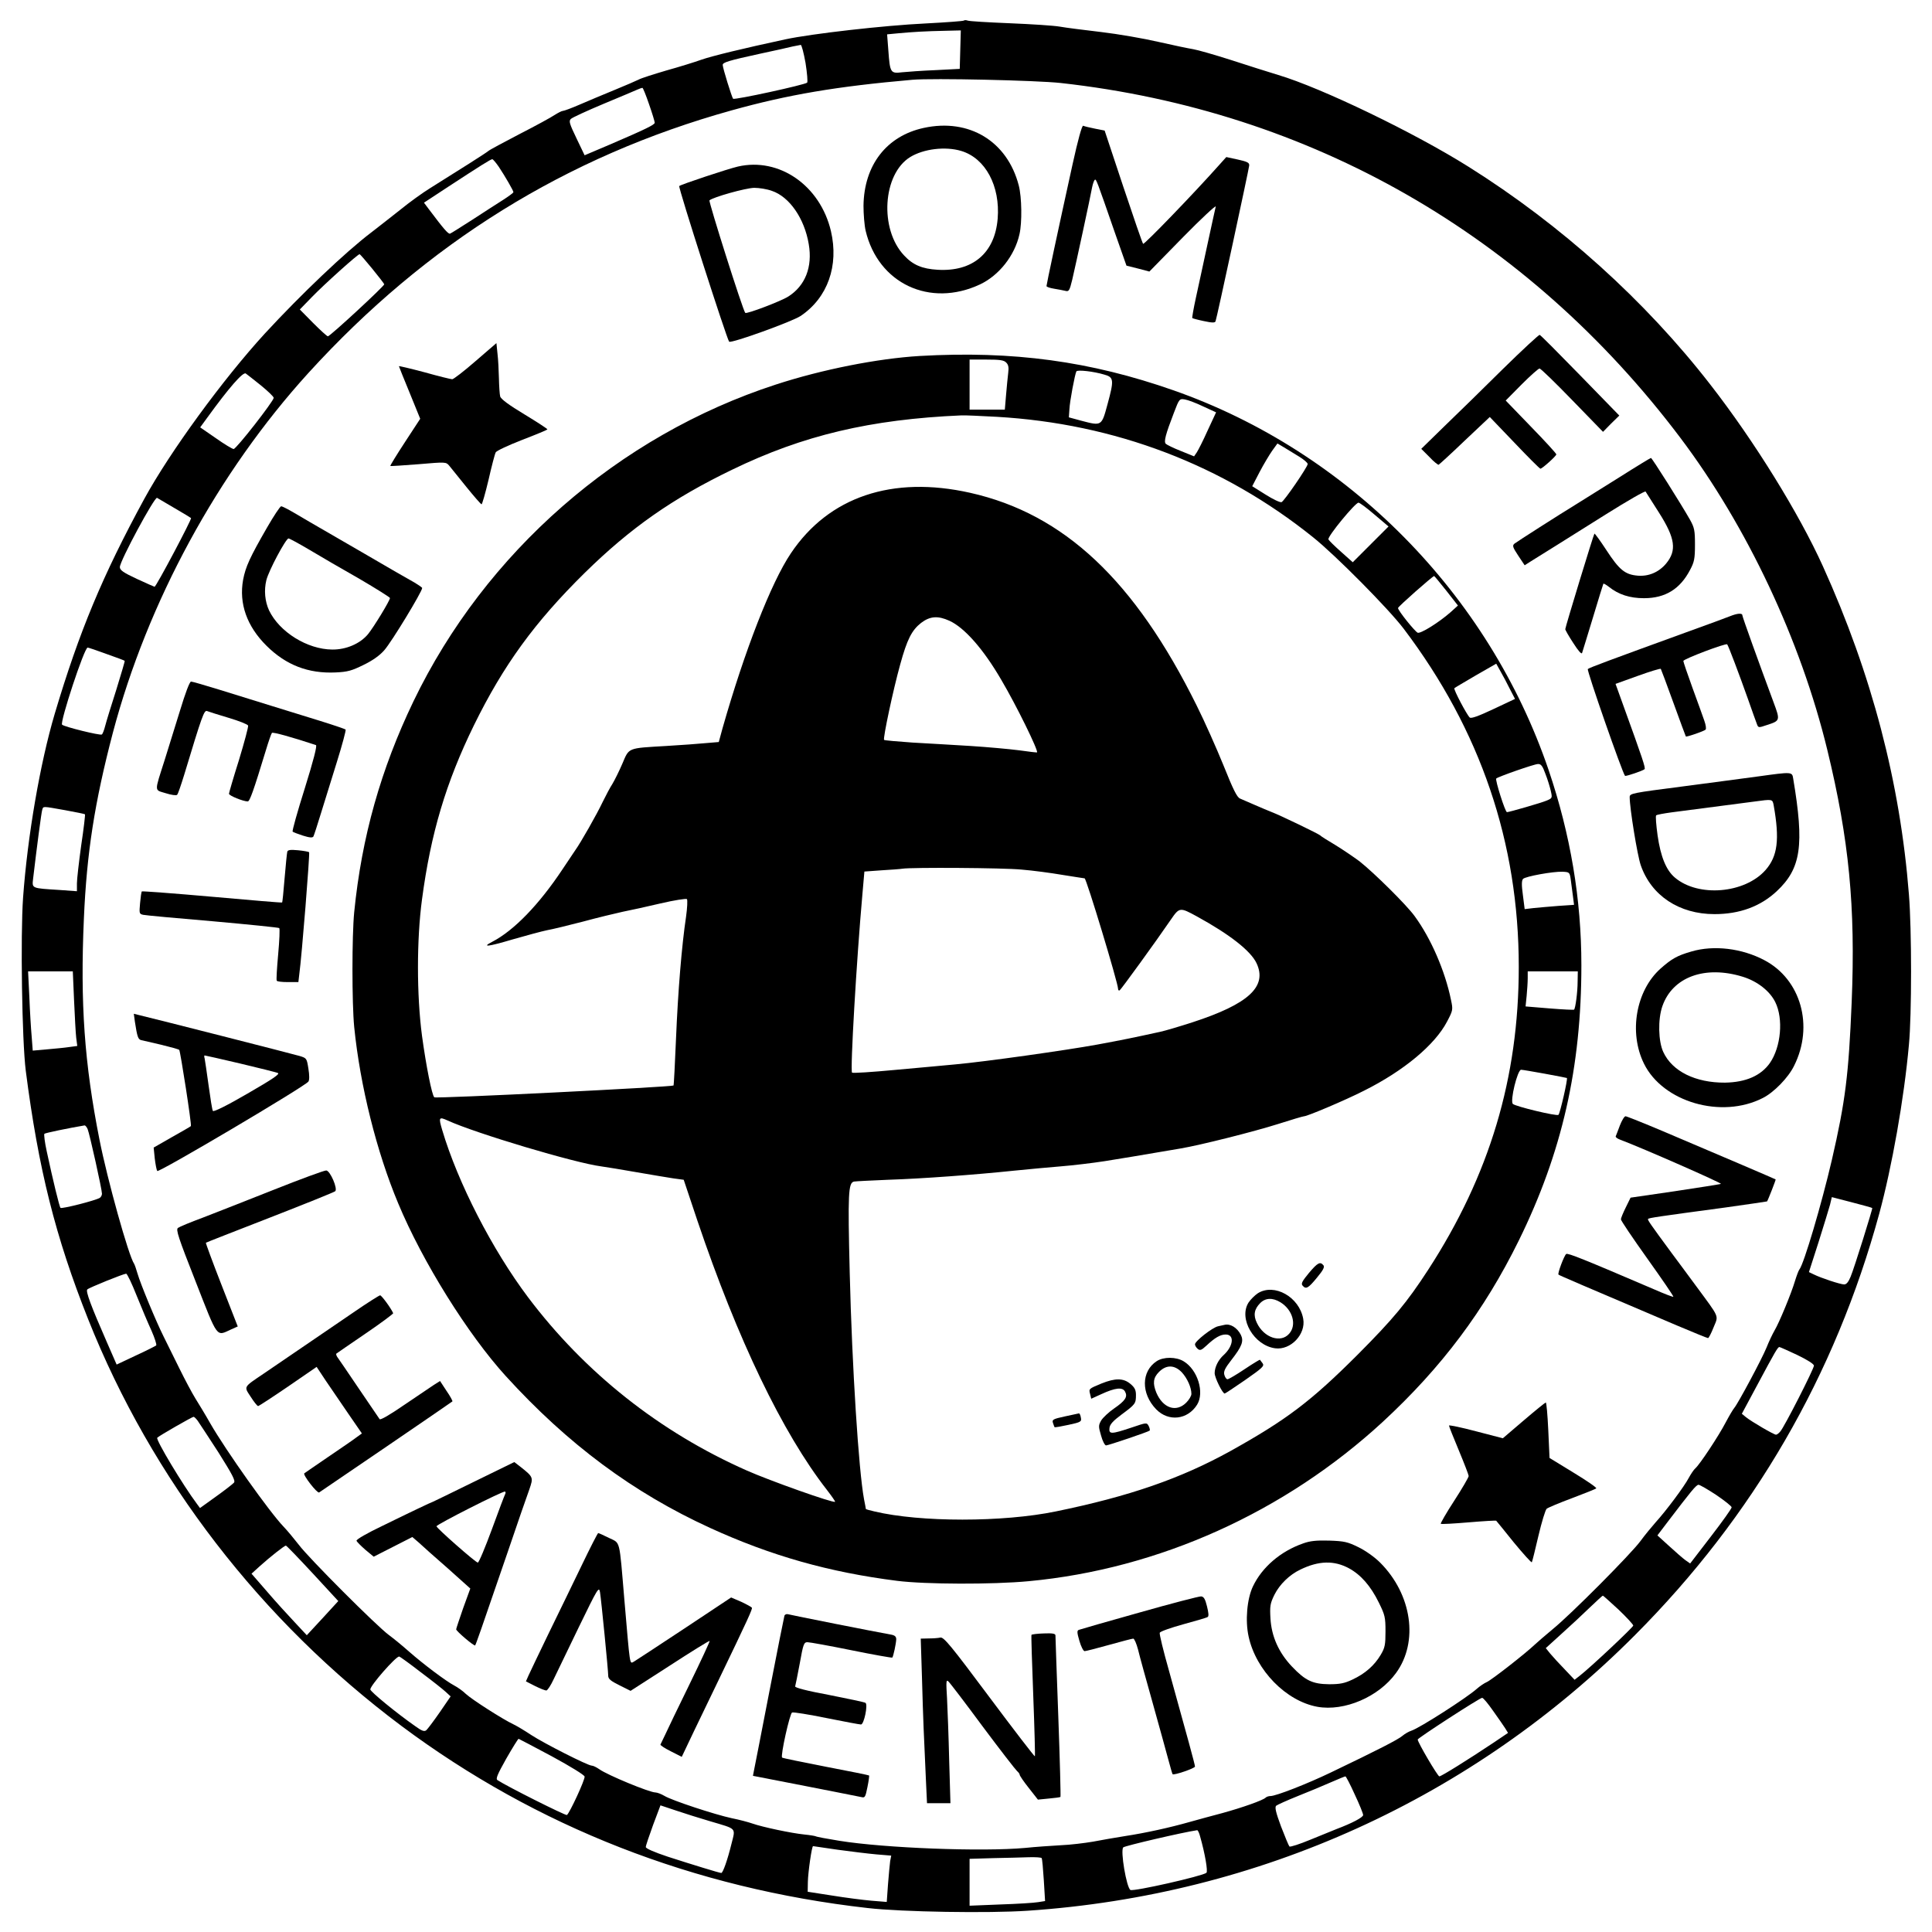 <?xml version="1.0" standalone="no"?>
<!DOCTYPE svg PUBLIC "-//W3C//DTD SVG 20010904//EN"
 "http://www.w3.org/TR/2001/REC-SVG-20010904/DTD/svg10.dtd">
<svg version="1.0" xmlns="http://www.w3.org/2000/svg"
 width="1080pt" height="1080pt" viewBox="0 0 1080 1080"
 preserveAspectRatio="xMidYMid meet">

<g transform="translate(0,1080) scale(0.1,-0.1)"
fill="#000000" stroke="none">
<path d="M5388 10685 c-3 -3 -98 -10 -212 -16 -233 -11 -643 -58 -786 -89
-237 -51 -410 -93 -470 -114 -36 -13 -123 -40 -195 -60 -71 -21 -141 -43 -155
-51 -14 -7 -74 -33 -135 -58 -60 -25 -148 -61 -193 -81 -46 -20 -89 -36 -96
-36 -6 0 -27 -11 -46 -23 -19 -13 -107 -61 -195 -106 -88 -46 -167 -88 -175
-95 -14 -12 -158 -103 -326 -208 -42 -26 -117 -80 -167 -121 -51 -40 -123 -97
-161 -126 -144 -109 -394 -347 -595 -565 -233 -254 -531 -662 -674 -924 -234
-430 -364 -742 -501 -1202 -82 -277 -152 -683 -177 -1028 -15 -213 -6 -800 15
-967 71 -551 166 -930 349 -1390 355 -893 966 -1686 1751 -2273 756 -564 1634
-908 2606 -1018 190 -22 676 -30 896 -15 1292 87 2485 628 3394 1541 661 663
1119 1453 1365 2355 71 261 139 643 166 945 16 165 16 645 0 840 -49 624 -207
1230 -481 1835 -133 294 -383 699 -629 1015 -364 469 -834 893 -1352 1218
-302 190 -822 441 -1064 513 -55 17 -174 54 -265 84 -91 29 -185 56 -210 60
-25 4 -112 22 -195 41 -82 19 -226 44 -320 55 -93 11 -197 24 -230 30 -33 6
-159 14 -280 19 -121 5 -227 11 -236 15 -8 3 -18 3 -21 0z m-20 -162 l-3 -108
-135 -7 c-74 -3 -158 -9 -187 -12 -65 -8 -68 -3 -77 121 l-7 91 63 6 c75 7
154 12 266 14 l83 2 -3 -107z m-865 -75 c9 -57 13 -106 9 -110 -12 -12 -406
-98 -414 -90 -7 8 -58 172 -58 189 0 14 31 24 210 63 80 17 161 35 180 40 19
4 40 8 46 9 5 1 17 -45 27 -101z m1427 -112 c1397 -155 2608 -849 3463 -1983
373 -495 673 -1132 822 -1746 121 -498 158 -875 136 -1409 -17 -408 -35 -553
-111 -883 -57 -245 -156 -580 -181 -611 -5 -6 -16 -36 -25 -65 -20 -68 -88
-233 -115 -278 -11 -19 -31 -61 -44 -94 -26 -64 -159 -312 -180 -337 -7 -8
-29 -45 -48 -81 -40 -77 -147 -238 -170 -257 -9 -8 -25 -32 -37 -54 -24 -46
-125 -182 -185 -248 -22 -25 -61 -72 -85 -105 -54 -73 -387 -408 -490 -492
-41 -34 -86 -73 -100 -86 -51 -49 -243 -199 -269 -210 -14 -6 -39 -23 -56 -38
-56 -50 -321 -220 -366 -234 -13 -4 -36 -17 -50 -29 -25 -21 -134 -77 -399
-204 -133 -64 -307 -132 -338 -132 -10 0 -22 -4 -27 -9 -15 -15 -132 -56 -241
-86 -54 -14 -137 -37 -184 -50 -109 -31 -244 -61 -362 -79 -51 -8 -131 -22
-178 -31 -47 -8 -128 -18 -180 -20 -52 -3 -142 -9 -199 -15 -242 -22 -787 -1
-1040 40 -68 11 -127 22 -131 25 -4 2 -33 7 -64 10 -70 7 -232 41 -289 61 -23
8 -75 22 -116 30 -94 20 -337 100 -377 125 -17 10 -40 19 -50 19 -33 0 -268
97 -314 130 -16 11 -34 20 -42 20 -22 0 -266 124 -338 171 -36 24 -81 51 -100
60 -58 27 -233 139 -266 170 -16 16 -46 37 -65 47 -44 23 -170 117 -253 190
-35 31 -86 73 -112 92 -67 49 -450 432 -504 505 -25 32 -62 77 -84 100 -79 82
-323 426 -411 579 -27 48 -65 110 -83 139 -18 29 -58 104 -89 167 -31 63 -71
144 -89 180 -43 86 -129 294 -145 350 -7 25 -16 50 -19 55 -31 44 -150 472
-194 695 -84 425 -108 761 -87 1235 16 369 60 650 162 1039 194 732 587 1454
1093 2011 661 726 1442 1211 2366 1468 316 88 587 134 1010 171 112 10 693 -3
830 -18z m-2302 -118 c18 -51 32 -98 32 -104 0 -11 -48 -35 -253 -123 l-139
-59 -45 94 c-40 83 -44 97 -32 109 8 8 91 46 184 85 94 39 179 75 190 80 11 5
23 9 26 9 3 1 20 -41 37 -91z m-840 -350 c34 -51 82 -134 82 -142 0 -4 -26
-23 -57 -43 -32 -20 -109 -70 -172 -111 -63 -40 -119 -76 -125 -78 -10 -4 -37
28 -119 137 l-27 36 137 90 c176 115 236 153 245 153 4 0 20 -19 36 -42z
m-708 -569 c36 -44 66 -83 68 -88 3 -8 -303 -291 -315 -291 -5 0 -42 34 -83
75 l-74 75 69 71 c72 74 256 239 265 238 3 0 34 -36 70 -80z m-622 -653 c39
-32 72 -63 72 -70 0 -18 -209 -286 -224 -286 -7 0 -52 27 -100 61 l-87 60 38
52 c123 170 202 260 217 249 6 -4 44 -34 84 -66z m-483 -686 c50 -29 91 -54
93 -56 6 -4 -195 -384 -204 -384 -2 0 -47 20 -99 44 -77 36 -95 49 -95 66 0
34 194 394 208 387 4 -2 48 -28 97 -57z m-379 -816 c54 -19 100 -36 101 -38 2
-1 -20 -74 -47 -162 -28 -87 -56 -178 -62 -202 -6 -23 -14 -45 -19 -48 -11 -6
-210 43 -222 55 -13 13 124 431 143 431 4 0 52 -16 106 -36z m-232 -873 c60
-11 110 -21 111 -23 2 -2 -7 -80 -21 -173 -13 -94 -24 -190 -24 -213 l0 -44
-97 7 c-159 10 -154 8 -148 63 20 169 46 370 51 385 7 21 -2 21 128 -2z m50
-1063 c4 -90 9 -184 12 -209 l6 -46 -45 -6 c-25 -4 -81 -9 -125 -13 l-79 -7
-6 79 c-4 44 -10 143 -13 222 l-7 142 125 0 125 0 7 -162z m76 -720 c11 -27
80 -337 80 -361 0 -9 -6 -19 -12 -23 -24 -15 -213 -63 -220 -56 -6 7 -41 149
-77 317 -11 50 -16 93 -13 97 5 5 136 32 225 47 4 0 12 -9 17 -21z m9976 -441
c3 -3 -101 -337 -121 -384 -12 -29 -23 -43 -36 -43 -21 0 -130 36 -170 56
l-27 13 54 168 c29 92 58 187 64 209 l10 42 112 -29 c61 -16 113 -30 114 -32z
m-9702 -490 c27 -67 64 -155 83 -196 18 -41 30 -78 26 -82 -5 -4 -56 -30 -115
-57 l-106 -50 -55 126 c-89 203 -119 284 -109 294 10 10 201 87 217 88 6 0 32
-55 59 -123z m9282 -331 c58 -28 94 -51 94 -60 0 -18 -166 -344 -188 -368 -8
-10 -19 -18 -24 -18 -12 0 -137 73 -168 98 l-23 19 88 164 c100 187 113 209
122 209 3 0 48 -20 99 -44z m-8941 -368 c9 -13 61 -92 116 -177 78 -124 96
-158 87 -169 -7 -8 -52 -43 -101 -78 l-89 -64 -17 23 c-76 101 -232 360 -222
370 12 12 194 116 203 117 4 0 14 -10 23 -22z m8489 -415 c47 -32 86 -63 86
-69 0 -7 -52 -80 -116 -163 l-116 -151 -27 19 c-14 10 -55 46 -91 79 l-65 59
60 79 c128 168 157 204 170 204 7 0 52 -26 99 -57z m-7846 -438 l143 -155 -88
-96 -88 -95 -68 73 c-38 40 -108 117 -155 172 l-86 99 44 40 c61 55 140 117
148 117 4 0 71 -70 150 -155z m7300 -203 c45 -43 82 -83 82 -89 0 -9 -239
-234 -301 -282 l-27 -21 -55 58 c-30 31 -67 71 -81 88 l-25 31 87 79 c48 43
119 109 157 146 39 37 72 68 75 68 3 0 42 -36 88 -78z m-6697 -349 c63 -47
126 -97 141 -111 l27 -25 -61 -89 c-34 -49 -68 -94 -75 -100 -11 -9 -25 -4
-61 22 -106 74 -252 194 -252 206 0 22 141 183 161 184 4 0 58 -39 120 -87z
m5995 -216 c28 -39 59 -84 68 -98 l16 -26 -83 -56 c-141 -94 -290 -187 -301
-187 -9 0 -121 190 -121 206 0 8 347 233 360 233 6 1 33 -32 61 -72z m-5261
-255 c105 -57 181 -104 183 -113 3 -17 -84 -205 -99 -215 -8 -4 -337 161 -388
195 -11 7 -1 31 49 120 35 61 66 111 69 111 3 -1 87 -45 186 -98z m4488 -213
c26 -55 47 -107 47 -115 0 -13 -60 -45 -150 -79 -19 -8 -84 -34 -145 -59 -60
-25 -113 -42 -117 -38 -4 4 -25 55 -47 112 -29 78 -36 108 -27 116 6 5 61 30
121 54 61 24 144 59 185 77 41 18 78 33 81 33 3 0 27 -45 52 -101z m-3603
-150 c151 -45 142 -34 119 -126 -22 -90 -48 -163 -57 -163 -10 0 -169 49 -299
91 -78 26 -123 46 -123 54 0 8 19 63 41 124 l41 109 87 -29 c47 -16 133 -43
191 -60z m2739 -86 c27 -95 44 -194 35 -202 -20 -18 -408 -106 -425 -96 -22
14 -57 221 -40 238 9 9 336 85 413 96 4 1 12 -16 17 -36z m-2027 -73 c73 -10
171 -22 216 -26 l84 -7 -6 -31 c-2 -17 -8 -75 -12 -129 l-7 -99 -86 7 c-47 4
-147 17 -221 29 l-135 21 1 55 c1 54 22 200 29 200 2 0 64 -9 137 -20z m1141
-47 c3 -5 8 -60 12 -124 l7 -116 -38 -6 c-22 -4 -117 -10 -211 -13 l-173 -7 0
131 0 131 133 4 c72 1 162 4 199 5 37 1 69 -1 71 -5z"/>
<path d="M5164 10085 c-208 -45 -334 -208 -337 -435 0 -47 5 -110 12 -140 70
-295 359 -431 639 -300 106 50 194 160 221 281 15 65 13 207 -4 272 -64 248
-278 377 -531 322z m210 -129 c135 -41 218 -196 203 -379 -16 -192 -140 -297
-336 -285 -86 5 -138 27 -187 80 -139 147 -120 455 34 550 75 46 197 61 286
34z"/>
<path d="M5996 9883 c-84 -382 -146 -673 -146 -682 0 -5 19 -11 43 -15 23 -4
52 -9 63 -12 19 -5 23 1 38 63 20 85 102 465 111 516 4 20 11 39 15 42 8 5 10
-1 112 -295 l65 -185 64 -16 64 -17 188 192 c103 105 186 182 183 171 -3 -11
-23 -105 -46 -210 -22 -104 -52 -239 -65 -300 -13 -60 -22 -111 -20 -113 2 -2
31 -10 65 -17 46 -10 62 -10 65 -1 7 17 186 849 188 870 2 16 -9 22 -63 34
l-65 14 -35 -39 c-143 -161 -424 -452 -430 -446 -4 4 -54 149 -111 320 l-104
313 -55 11 c-30 6 -59 13 -65 16 -7 2 -29 -78 -59 -214z"/>
<path d="M4125 9869 c-56 -13 -318 -100 -328 -109 -7 -6 266 -856 279 -870 11
-11 352 112 400 144 151 102 214 281 169 474 -60 255 -289 414 -520 361z m190
-136 c98 -33 182 -154 206 -298 22 -128 -20 -233 -115 -293 -41 -26 -233 -99
-240 -91 -14 16 -206 623 -200 629 20 18 202 69 250 70 28 0 72 -7 99 -17z"/>
<path d="M8402 8738 c-108 -107 -255 -251 -327 -320 l-130 -127 45 -45 c24
-26 48 -45 52 -44 4 2 70 62 146 135 l140 132 138 -144 c76 -80 141 -145 145
-145 10 0 89 71 89 80 0 5 -64 75 -142 155 l-141 146 89 90 c49 49 94 89 100
89 7 0 89 -80 183 -177 l172 -177 45 46 46 45 -218 224 c-120 123 -222 226
-227 227 -4 2 -96 -83 -205 -190z"/>
<path d="M2658 8781 c-64 -56 -123 -101 -130 -101 -7 0 -77 17 -155 39 -79 21
-143 36 -143 34 0 -2 27 -69 60 -149 l59 -145 -85 -130 c-47 -72 -84 -132 -82
-134 2 -1 72 3 157 10 153 13 154 13 172 -8 10 -12 53 -66 96 -119 43 -53 81
-97 85 -97 3 -1 21 61 39 137 17 75 35 144 40 153 4 9 71 40 148 70 78 30 141
56 141 59 0 3 -58 41 -129 84 -85 51 -131 85 -135 100 -3 11 -6 57 -7 101 -1
44 -4 106 -8 138 l-6 59 -117 -101z"/>
<path d="M5140 8810 c-233 -14 -544 -75 -804 -160 -879 -286 -1624 -938 -2025
-1771 -182 -379 -289 -757 -331 -1178 -13 -133 -13 -509 0 -642 33 -329 126
-700 246 -986 136 -327 390 -733 601 -965 347 -381 712 -652 1142 -849 341
-156 666 -248 1046 -296 159 -20 534 -21 735 -2 728 68 1432 386 1980 891 329
304 568 623 760 1013 242 492 350 968 350 1540 0 368 -61 730 -183 1090 -334
983 -1122 1781 -2097 2123 -465 163 -896 222 -1420 192z m485 -37 c12 -12 15
-27 11 -57 -3 -23 -8 -78 -12 -123 l-7 -83 -98 0 -99 0 0 140 0 140 94 0 c75
0 98 -3 111 -17z m548 -67 c54 -15 55 -30 18 -166 -33 -122 -32 -122 -146 -92
l-70 19 3 44 c2 47 31 198 39 213 6 10 96 0 156 -18z m553 -178 l72 -33 -47
-101 c-25 -56 -53 -111 -61 -123 l-15 -22 -74 30 c-41 16 -79 35 -84 40 -12
12 -2 51 45 173 30 79 31 80 62 75 17 -3 63 -20 102 -39z m-1154 -58 c660 -38
1264 -268 1769 -674 126 -101 422 -400 506 -511 429 -567 643 -1195 643 -1890
0 -621 -163 -1164 -507 -1694 -119 -183 -195 -274 -392 -472 -262 -262 -398
-365 -712 -540 -278 -154 -567 -254 -977 -338 -295 -61 -759 -61 -1014 0 -27
6 -48 12 -48 14 0 1 -4 26 -10 54 -30 161 -67 738 -80 1265 -11 447 -8 504 24
511 12 2 98 6 191 10 189 6 485 28 705 51 80 8 197 19 260 24 63 5 174 18 245
29 114 18 177 29 425 71 112 19 409 94 542 136 75 24 142 44 148 44 18 0 231
90 335 143 222 111 396 256 464 386 33 63 34 66 22 122 -33 161 -112 344 -204
469 -46 63 -225 240 -307 305 -31 23 -91 64 -135 91 -44 26 -82 50 -85 54 -7
8 -227 114 -270 130 -19 8 -62 25 -95 40 -33 14 -70 30 -83 36 -17 7 -38 49
-92 184 -39 96 -106 247 -150 335 -347 701 -742 1072 -1266 1190 -436 98 -791
-22 -1003 -338 -111 -165 -259 -546 -382 -978 l-21 -77 -72 -6 c-39 -4 -138
-11 -221 -16 -220 -13 -207 -8 -246 -99 -18 -42 -43 -92 -55 -112 -13 -20 -37
-65 -54 -100 -34 -72 -126 -233 -153 -270 -9 -13 -42 -62 -73 -109 -131 -197
-271 -342 -393 -405 -62 -32 -22 -27 116 14 76 22 162 45 191 51 29 5 119 27
200 48 81 22 181 46 222 55 41 8 137 29 213 47 77 18 143 28 147 24 4 -5 2
-49 -5 -99 -24 -160 -45 -414 -56 -680 -6 -143 -12 -261 -14 -263 -7 -8 -1324
-74 -1337 -66 -13 8 -47 181 -69 344 -30 227 -30 539 0 762 49 369 134 654
290 973 166 338 340 577 620 853 256 251 489 415 825 577 394 191 771 281
1281 303 17 1 105 -3 197 -8z m1691 -223 c26 -16 47 -34 47 -41 0 -16 -131
-207 -146 -213 -8 -3 -48 16 -89 42 l-75 47 41 79 c23 44 55 97 71 120 l29 40
37 -22 c20 -12 58 -35 85 -52z m421 -324 l78 -66 -100 -100 -100 -100 -65 58
c-36 32 -68 63 -71 70 -6 16 150 205 168 205 7 0 47 -30 90 -67z m401 -425
l65 -83 -42 -38 c-65 -57 -166 -120 -183 -114 -16 7 -110 124 -110 138 0 8
193 178 202 179 2 0 32 -37 68 -82z m-2778 -168 c84 -38 190 -158 290 -330 84
-142 209 -397 200 -406 -1 -1 -47 4 -102 12 -55 7 -176 18 -270 24 -93 6 -239
14 -324 19 -84 6 -156 12 -159 15 -7 8 51 281 90 421 39 142 65 192 117 233
50 38 94 41 158 12z m3133 -381 l29 -56 -121 -57 c-83 -39 -124 -54 -132 -47
-16 14 -92 158 -86 164 3 3 56 34 119 71 l115 66 24 -43 c13 -23 37 -67 52
-98z m199 -475 c12 -30 25 -73 30 -95 9 -40 9 -41 -25 -55 -25 -11 -208 -64
-220 -64 -10 0 -67 181 -60 188 10 10 213 81 233 81 17 1 26 -10 42 -55z
m-2929 -535 c63 -5 167 -19 231 -30 64 -10 119 -19 122 -19 10 0 187 -586 187
-617 0 -8 4 -12 9 -9 8 5 202 272 286 395 48 70 51 70 146 18 184 -101 300
-192 333 -261 62 -131 -45 -229 -359 -331 -71 -23 -152 -47 -180 -53 -151 -33
-204 -44 -350 -71 -175 -32 -628 -96 -795 -111 -58 -5 -210 -20 -338 -31 -128
-12 -235 -19 -239 -15 -11 11 25 628 58 998 l11 126 97 7 c53 3 105 7 116 9
52 8 563 5 665 -5z m3071 -59 c3 -25 9 -66 12 -91 l6 -47 -87 -6 c-48 -4 -110
-9 -138 -12 l-51 -6 -10 79 c-8 57 -7 81 1 90 14 14 167 42 221 40 39 -2 40
-3 46 -47z m38 -567 c0 -58 -12 -150 -20 -157 -2 -2 -64 1 -138 7 l-133 11 6
59 c3 33 6 77 6 98 l0 39 140 0 140 0 -1 -57z m-184 -515 c66 -12 122 -23 124
-24 6 -5 -38 -197 -47 -206 -9 -9 -241 47 -255 61 -17 17 26 191 46 191 7 0
66 -10 132 -22z m-6132 -262 c158 -72 711 -237 857 -256 30 -4 120 -19 200
-33 80 -14 171 -29 203 -34 l59 -8 77 -230 c224 -662 475 -1185 723 -1503 27
-35 48 -65 46 -67 -8 -9 -366 118 -494 175 -486 215 -904 546 -1222 968 -200
266 -392 639 -480 935 -21 71 -19 76 31 53z"/>
<path d="M7317 3684 c-37 -45 -45 -59 -36 -70 19 -23 32 -16 81 44 35 42 44
60 36 69 -18 22 -32 15 -81 -43z"/>
<path d="M7032 3571 c-18 -12 -41 -35 -53 -53 -56 -90 31 -239 149 -255 87
-12 173 79 157 165 -22 122 -161 200 -253 143z m126 -51 c68 -42 92 -126 49
-175 -47 -55 -142 -23 -181 60 -21 43 -15 77 19 111 29 29 69 31 113 4z"/>
<path d="M6845 3394 c-5 -1 -22 -5 -36 -8 -32 -7 -129 -83 -129 -101 0 -7 7
-18 15 -25 13 -11 21 -8 48 17 49 46 79 63 109 63 50 0 43 -65 -12 -115 -30
-27 -50 -68 -50 -101 0 -25 44 -114 56 -114 3 0 54 34 115 76 96 67 108 78 97
93 -7 9 -13 18 -15 20 -1 1 -40 -22 -86 -53 -46 -31 -89 -56 -95 -56 -7 0 -14
11 -18 25 -5 19 4 37 39 82 60 77 71 106 53 142 -21 40 -59 63 -91 55z"/>
<path d="M6466 3191 c-87 -57 -88 -181 -3 -269 69 -71 176 -59 229 26 42 68 3
195 -75 242 -42 26 -113 26 -151 1z m141 -63 c30 -33 53 -84 53 -120 0 -11
-13 -33 -29 -49 -56 -56 -130 -31 -167 56 -21 52 -18 83 15 116 41 41 87 40
128 -3z"/>
<path d="M6157 3066 c-72 -30 -71 -29 -63 -60 l6 -25 55 25 c80 37 120 41 134
15 16 -29 2 -51 -62 -95 -29 -20 -61 -50 -71 -66 -16 -28 -16 -34 -1 -85 8
-30 21 -55 28 -55 15 1 237 76 244 83 2 3 0 14 -6 26 -11 20 -12 19 -98 -10
-111 -37 -125 -37 -121 -2 2 21 20 40 68 76 77 57 80 61 80 109 0 28 -7 42
-31 62 -39 33 -85 33 -162 2z"/>
<path d="M5952 2882 c-65 -14 -72 -18 -66 -36 4 -12 8 -23 9 -24 2 -2 37 4 78
13 70 15 74 18 69 41 -2 13 -7 24 -11 23 -3 -1 -39 -8 -79 -17z"/>
<path d="M9054 8133 c-93 -58 -194 -121 -224 -140 -127 -78 -350 -221 -364
-232 -13 -11 -10 -20 21 -67 l36 -54 36 23 c58 36 191 119 420 263 118 74 217
131 220 126 3 -4 37 -58 75 -118 91 -143 100 -211 40 -284 -41 -49 -98 -73
-159 -68 -71 6 -103 32 -176 144 -34 52 -64 93 -66 91 -5 -5 -163 -523 -163
-534 0 -5 20 -40 45 -78 28 -44 46 -64 49 -55 3 8 30 98 61 199 30 101 57 186
58 188 2 2 16 -6 30 -17 55 -44 118 -64 197 -64 119 0 202 51 258 159 23 43
27 62 27 140 0 80 -3 95 -28 140 -50 88 -212 345 -218 345 -3 0 -82 -48 -175
-107z"/>
<path d="M1494 7853 c-98 -170 -121 -221 -135 -294 -24 -133 21 -260 131 -369
109 -108 233 -156 386 -149 68 3 91 10 156 42 50 24 91 53 116 82 41 46 212
328 212 348 0 3 -19 16 -42 30 -24 13 -158 90 -298 172 -140 81 -268 155 -285
165 -16 9 -58 34 -92 54 -34 20 -66 36 -71 36 -6 0 -41 -53 -78 -117z m235
-126 c58 -35 184 -108 279 -162 94 -55 172 -104 172 -108 0 -14 -91 -163 -122
-201 -44 -54 -123 -88 -201 -87 -139 1 -295 98 -353 219 -23 50 -29 112 -15
169 13 53 109 233 124 233 5 0 57 -28 116 -63z"/>
<path d="M9670 7355 c-19 -8 -129 -48 -245 -90 -426 -155 -540 -197 -549 -205
-7 -7 194 -583 208 -597 4 -4 99 28 109 37 7 6 -9 54 -122 366 l-40 111 125
45 c69 25 126 42 128 39 2 -3 34 -89 71 -191 37 -102 68 -186 69 -187 4 -4
100 29 110 38 5 4 2 26 -7 51 -8 24 -38 106 -66 183 -28 77 -51 145 -51 150 0
11 238 101 245 93 6 -5 67 -167 116 -305 23 -65 45 -128 50 -140 8 -22 9 -22
56 -6 75 24 75 26 37 128 -83 224 -174 476 -174 485 0 14 -28 12 -70 -5z"/>
<path d="M1006 6827 c-28 -89 -66 -214 -86 -277 -58 -182 -58 -164 6 -184 31
-10 60 -14 64 -9 5 4 22 55 40 113 100 331 111 362 128 355 10 -4 64 -21 121
-38 57 -17 105 -36 108 -43 2 -7 -21 -93 -51 -192 -31 -98 -56 -184 -56 -189
0 -11 80 -43 105 -43 11 0 32 58 101 285 15 50 30 93 34 98 5 6 110 -23 246
-68 8 -2 -14 -87 -62 -241 -41 -130 -72 -240 -68 -243 3 -3 29 -13 57 -22 38
-12 54 -13 59 -5 3 6 22 63 41 126 20 63 60 194 90 290 30 96 52 178 49 182
-4 3 -68 25 -142 48 -74 23 -198 61 -275 85 -77 24 -206 64 -287 89 -81 25
-153 46 -160 46 -8 0 -32 -64 -62 -163z"/>
<path d="M9830 6460 c-69 -9 -259 -35 -422 -56 -286 -37 -298 -39 -298 -60 0
-62 43 -327 62 -381 59 -170 215 -273 412 -273 141 0 257 43 348 128 136 127
155 256 92 630 -6 38 -6 38 -194 12z m85 -162 c34 -191 22 -284 -45 -361 -116
-132 -376 -154 -507 -43 -49 41 -80 117 -97 236 -8 58 -12 108 -8 112 4 4 43
11 87 17 70 9 268 35 460 60 104 14 103 15 110 -21z"/>
<path d="M1606 6039 c-2 -8 -9 -74 -15 -148 -6 -74 -12 -135 -14 -136 -1 -2
-177 13 -390 32 -214 19 -391 32 -394 30 -3 -3 -7 -33 -10 -66 -5 -57 -5 -60
18 -65 13 -3 188 -19 389 -36 201 -18 368 -35 371 -38 4 -4 1 -70 -6 -147 -7
-77 -11 -143 -8 -147 2 -5 30 -8 62 -8 l59 0 5 43 c14 102 60 677 55 683 -3 3
-31 8 -62 11 -42 4 -57 2 -60 -8z"/>
<path d="M9455 5481 c-80 -23 -111 -41 -173 -96 -137 -123 -178 -357 -92 -531
106 -215 433 -310 664 -192 62 31 143 114 175 180 112 223 38 484 -167 591
-125 66 -282 85 -407 48z m287 -141 c81 -25 151 -79 182 -142 46 -93 32 -250
-30 -340 -50 -71 -134 -108 -251 -110 -165 -1 -295 63 -345 171 -28 60 -31
183 -5 257 57 163 238 229 449 164z"/>
<path d="M754 5089 c13 -85 18 -98 34 -103 9 -2 60 -14 112 -26 52 -13 98 -25
102 -29 6 -6 71 -422 65 -426 -1 -2 -48 -29 -105 -61 l-103 -59 6 -60 c4 -33
10 -65 14 -71 6 -12 828 474 845 500 6 8 6 36 0 72 -9 58 -10 59 -49 71 -33
10 -806 207 -899 229 l-28 7 6 -44z m588 -234 c106 -25 201 -49 211 -53 14 -5
-27 -33 -169 -115 -117 -68 -190 -104 -194 -97 -4 6 -14 70 -24 143 -10 73
-20 140 -22 150 -3 9 -3 17 0 17 3 0 92 -20 198 -45z"/>
<path d="M9055 4508 c-11 -29 -21 -56 -23 -60 -2 -5 9 -13 25 -19 123 -46 573
-244 563 -247 -6 -2 -123 -21 -258 -41 l-247 -36 -27 -55 c-15 -30 -27 -60
-27 -66 -1 -6 66 -105 148 -220 82 -115 148 -211 145 -213 -2 -2 -52 17 -111
43 -390 167 -479 203 -488 196 -12 -10 -49 -109 -43 -115 3 -4 123 -55 661
-284 92 -39 171 -71 175 -71 4 0 18 27 31 60 28 69 37 48 -97 230 -47 63 -108
147 -137 185 -120 163 -137 187 -132 191 5 6 53 13 432 64 127 18 231 33 233
34 4 4 50 121 48 123 -2 2 -339 146 -629 269 -109 46 -204 84 -210 84 -7 0
-21 -24 -32 -52z"/>
<path d="M1530 4149 c-151 -60 -330 -130 -397 -156 -68 -25 -130 -51 -138 -57
-13 -9 1 -52 99 -301 126 -322 114 -305 197 -267 l38 17 -91 233 c-50 128 -89
234 -87 235 2 2 164 65 359 141 195 76 359 142 364 147 15 14 -28 114 -50 116
-10 1 -143 -48 -294 -108z"/>
<path d="M1975 3463 c-334 -228 -425 -290 -500 -341 -117 -79 -112 -71 -73
-131 18 -28 36 -51 41 -51 4 0 79 49 167 109 l160 110 51 -77 c29 -42 86 -126
127 -186 l75 -109 -29 -21 c-15 -12 -87 -61 -159 -110 -71 -49 -132 -90 -134
-92 -9 -9 72 -113 83 -107 16 10 740 504 745 509 2 2 -12 29 -33 59 l-36 55
-35 -22 c-19 -13 -94 -63 -166 -112 -80 -55 -133 -86 -137 -79 -4 6 -56 83
-117 172 -60 89 -114 168 -120 176 -5 8 -7 16 -5 18 3 2 76 53 163 112 87 59
156 111 155 114 -12 28 -65 100 -73 100 -5 0 -73 -43 -150 -96z"/>
<path d="M8518 2860 l-117 -100 -150 39 c-83 22 -151 36 -151 32 0 -5 25 -67
55 -139 30 -72 55 -137 55 -143 0 -7 -36 -69 -80 -137 -45 -69 -78 -127 -76
-130 3 -3 73 1 156 8 83 7 152 11 154 9 2 -2 47 -57 99 -122 53 -64 98 -114
100 -110 3 5 19 71 37 148 18 77 39 145 46 151 7 6 71 33 141 59 71 27 132 51
136 55 4 4 -53 43 -127 88 l-134 82 -7 155 c-4 85 -10 155 -14 155 -3 0 -59
-45 -123 -100z"/>
<path d="M2650 2517 c-124 -61 -227 -111 -230 -112 -8 -2 -122 -56 -283 -135
-82 -39 -147 -76 -144 -83 2 -6 24 -28 49 -50 l47 -39 108 55 108 55 36 -31
c19 -18 92 -83 162 -144 l126 -113 -40 -110 c-21 -61 -39 -114 -39 -118 0 -10
100 -95 106 -90 4 5 26 66 179 513 56 165 112 327 124 359 23 67 23 69 -49
126 l-35 27 -225 -110z m174 -69 c-3 -5 -37 -94 -74 -196 -38 -103 -73 -187
-79 -187 -12 0 -231 193 -231 203 0 10 373 199 383 194 4 -2 4 -8 1 -14z"/>
<path d="M3251 2048 c-49 -101 -132 -273 -186 -383 -53 -110 -103 -214 -111
-232 l-14 -32 51 -26 c28 -14 56 -25 63 -25 6 0 25 28 41 63 16 34 80 166 141
292 105 216 112 228 118 195 7 -43 46 -438 46 -468 0 -17 14 -29 63 -53 l62
-31 219 141 c120 78 220 140 223 138 2 -2 -49 -112 -113 -243 -64 -131 -126
-259 -137 -284 -12 -25 -23 -48 -25 -52 -2 -4 24 -21 58 -38 l61 -31 68 143
c38 79 98 204 134 278 173 359 194 406 190 413 -3 4 -30 19 -60 33 l-56 24
-262 -174 c-145 -96 -272 -179 -282 -185 -24 -12 -20 -34 -53 349 -29 343 -21
311 -86 343 -30 15 -57 27 -60 27 -3 0 -45 -82 -93 -182z"/>
<path d="M7284 2172 c-126 -44 -229 -133 -280 -240 -33 -69 -44 -192 -24 -281
41 -188 209 -360 384 -392 151 -27 343 55 440 189 127 174 89 439 -89 617 -31
31 -82 67 -121 86 -61 30 -79 34 -164 37 -72 2 -108 -2 -146 -16z m257 -139
c66 -36 121 -98 167 -192 34 -69 37 -82 37 -160 0 -75 -3 -92 -27 -132 -35
-59 -87 -105 -158 -138 -44 -21 -70 -26 -130 -26 -92 1 -133 20 -208 99 -74
78 -114 168 -120 268 -4 69 -2 84 22 133 29 58 84 112 145 141 103 50 189 52
272 7z"/>
<path d="M6370 1786 c-179 -50 -331 -94 -339 -97 -11 -4 -11 -14 3 -62 9 -31
22 -57 29 -57 7 0 69 16 137 35 68 19 129 35 135 35 6 0 18 -28 27 -62 8 -35
46 -171 83 -303 37 -132 76 -274 87 -315 11 -41 21 -76 23 -78 7 -7 125 33
125 43 0 11 -43 167 -146 538 -31 109 -54 204 -51 210 3 7 62 28 131 47 70 19
132 37 137 41 7 4 5 24 -4 60 -10 41 -18 54 -33 55 -10 1 -165 -39 -344 -90z"/>
<path d="M4385 1768 c-2 -7 -41 -200 -85 -428 -44 -228 -83 -427 -86 -441 l-5
-26 293 -57 c161 -32 302 -59 314 -62 19 -5 22 1 33 56 7 34 11 63 9 65 -2 2
-111 24 -242 49 -132 26 -242 48 -244 51 -10 9 43 248 56 252 7 3 94 -11 192
-31 99 -20 185 -36 193 -36 17 0 40 112 25 121 -6 4 -97 23 -203 44 -129 24
-192 41 -190 48 2 7 14 65 26 130 19 107 23 117 43 117 12 0 123 -20 246 -45
123 -25 225 -43 228 -41 6 7 21 78 22 102 0 16 -8 23 -32 27 -85 15 -555 108
-571 113 -9 3 -19 0 -22 -8z"/>
<path d="M5766 1661 c-2 -3 3 -157 10 -341 7 -184 11 -336 9 -338 -2 -2 -117
147 -255 332 -214 287 -254 335 -273 332 -12 -3 -42 -5 -66 -5 l-44 -1 7 -222
c6 -224 11 -334 22 -570 l6 -128 66 0 65 0 -7 238 c-3 130 -9 287 -12 347 -6
97 -5 108 8 95 9 -8 95 -121 191 -251 97 -130 184 -242 192 -249 8 -7 15 -16
15 -21 0 -5 23 -39 51 -74 l51 -65 61 6 c34 3 63 7 65 9 2 2 -3 203 -12 447
-9 244 -16 449 -16 456 0 10 -17 13 -65 11 -36 -1 -67 -5 -69 -8z"/>
</g>
</svg>
